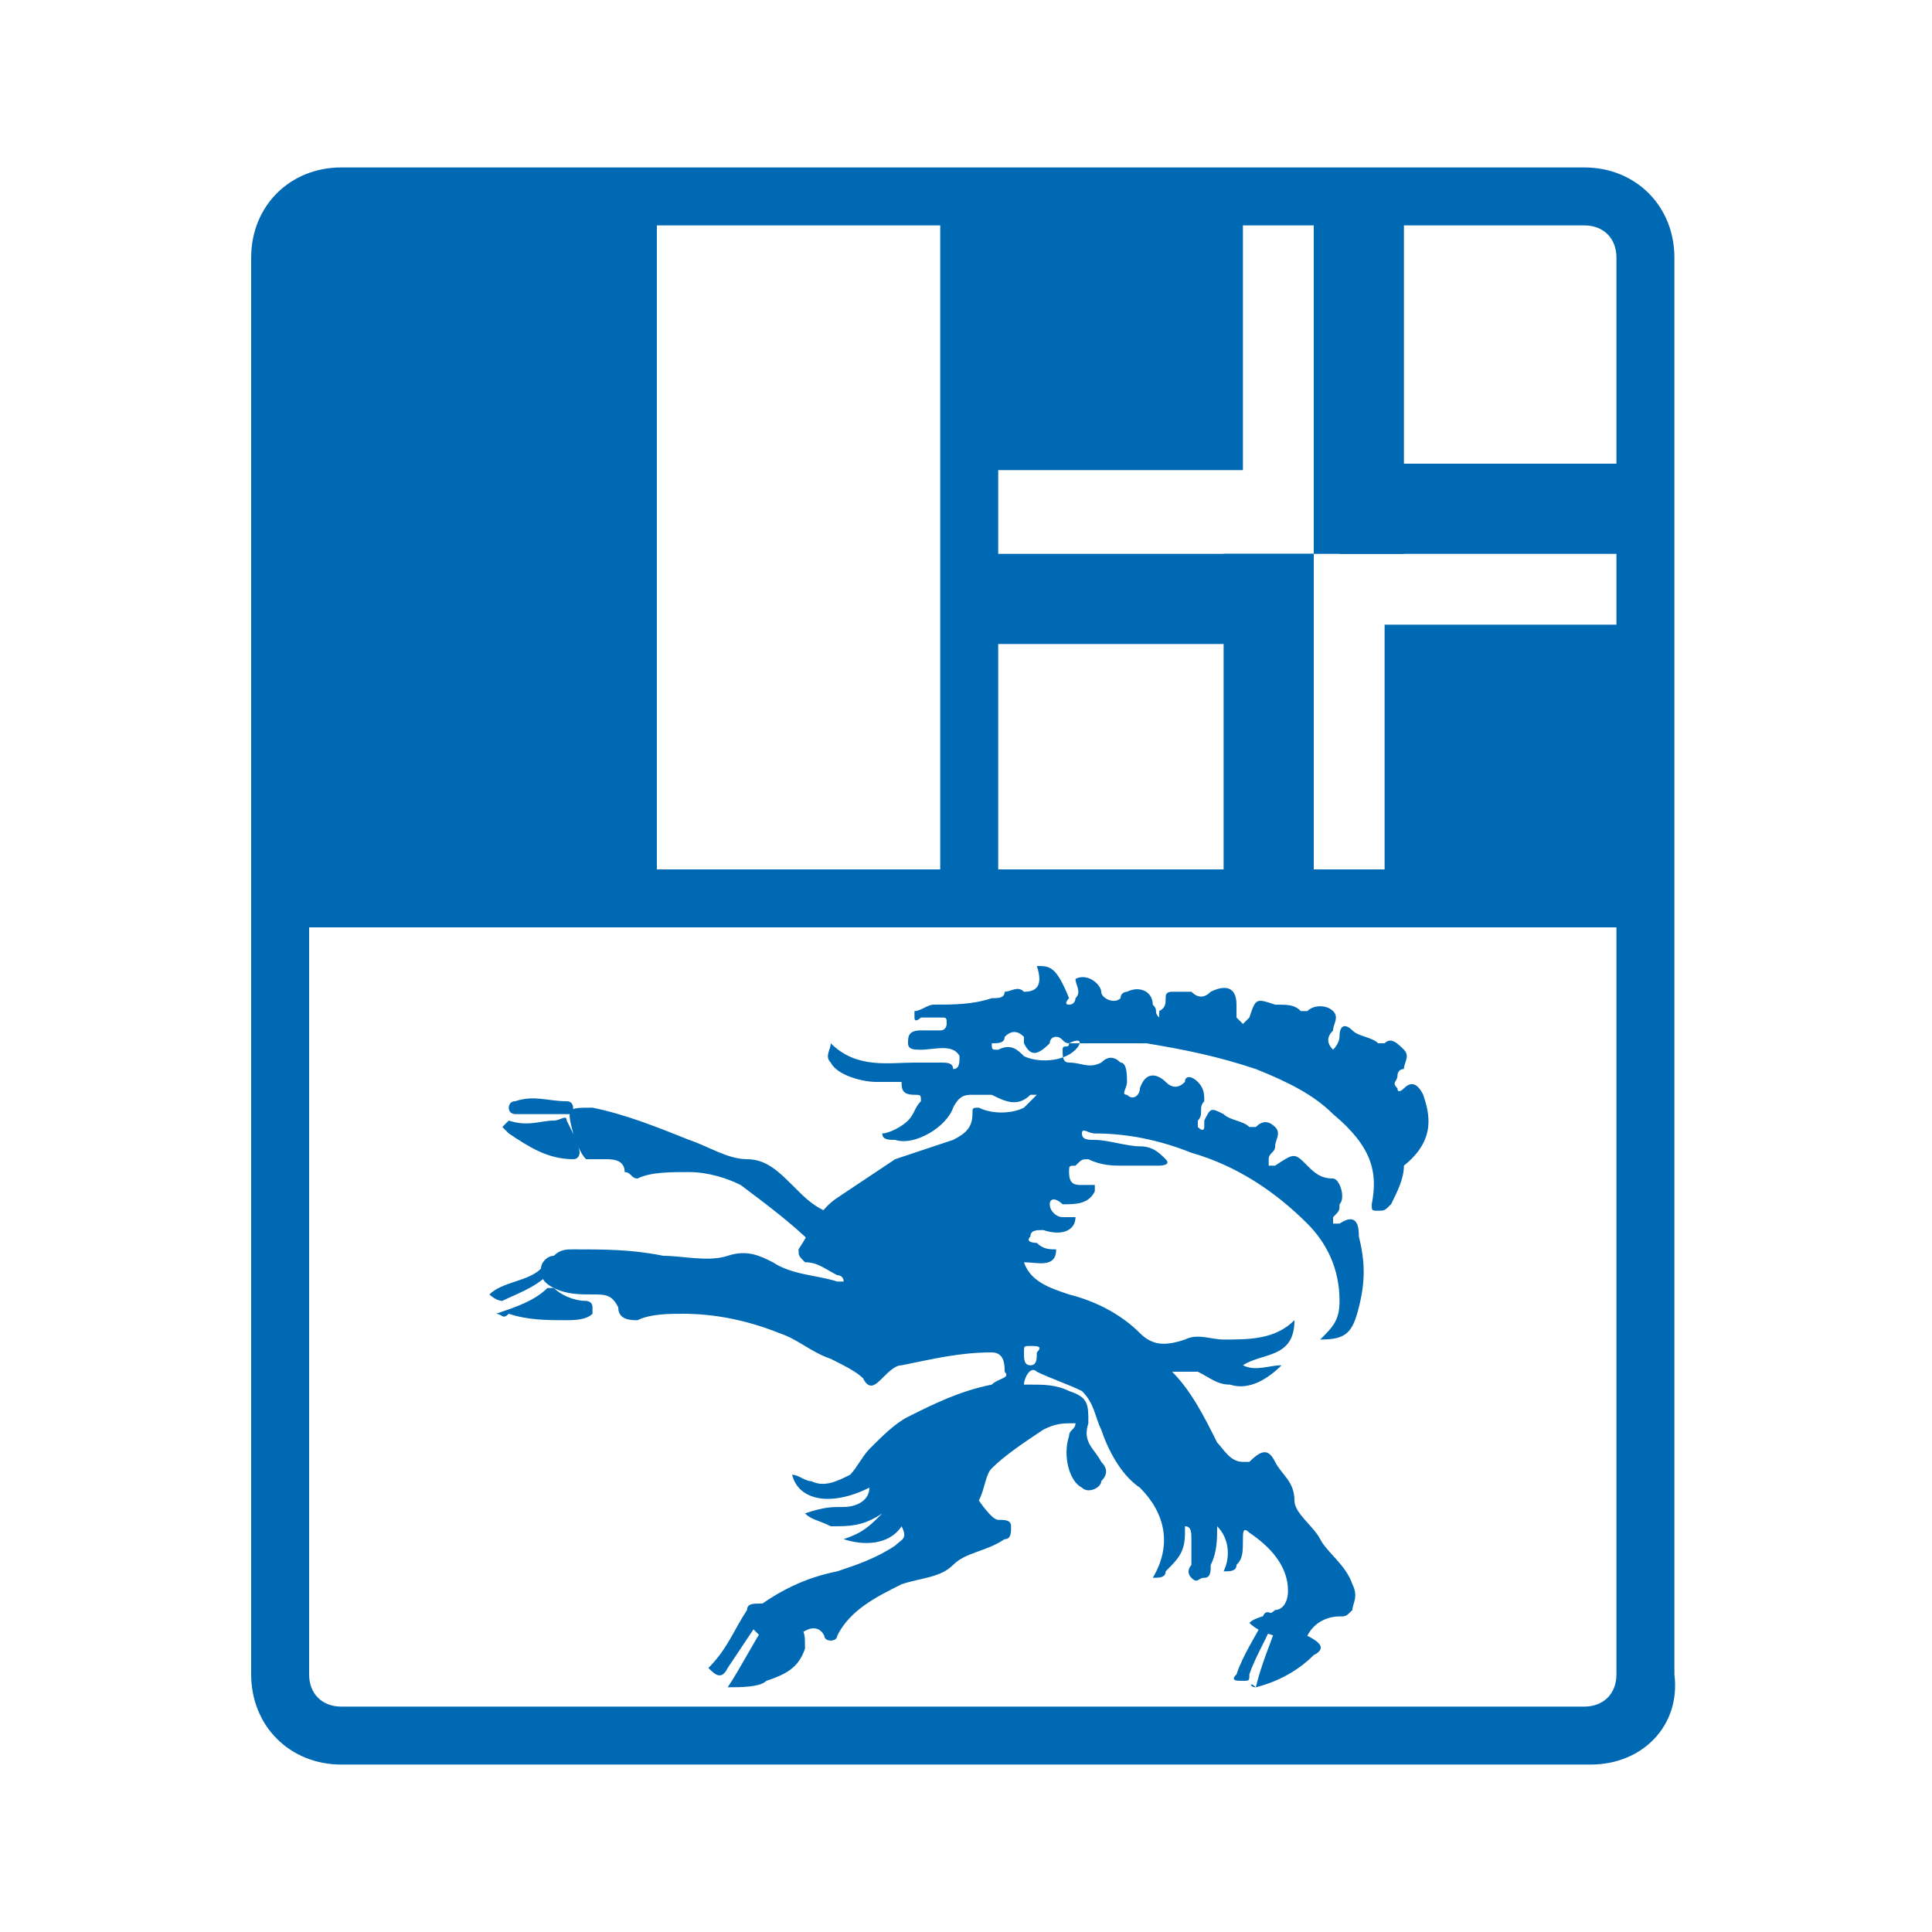 <?xml version="1.0" encoding="utf-8"?>
<!-- Generator: Adobe Illustrator 21.0.0, SVG Export Plug-In . SVG Version: 6.00 Build 0)  -->
<!DOCTYPE svg PUBLIC "-//W3C//DTD SVG 1.1//EN" "http://www.w3.org/Graphics/SVG/1.1/DTD/svg11.dtd">
<svg version="1.1" id="Ebene_1" xmlns="http://www.w3.org/2000/svg" xmlns:xlink="http://www.w3.org/1999/xlink" x="0px" y="0px"
	 width="30px" height="30px" viewBox="0 0 30 30" style="enable-background:new 0 0 30 30;" xml:space="preserve">
<style type="text/css">
	.st0{fill:#0069B4;}
</style>
<title>services-blau</title>
<g>
	<g>
		<path class="st0" d="M24.7,27.4H5.3c-0.8,0-1.4-0.6-1.4-1.4V4c0-0.8,0.6-1.4,1.4-1.4h19.3C25.4,2.6,26,3.2,26,4v22
			C26.1,26.8,25.5,27.4,24.7,27.4z M5.3,3.5C5,3.5,4.8,3.7,4.8,4v22c0,0.3,0.2,0.5,0.5,0.5h19.3c0.3,0,0.5-0.2,0.5-0.5V4
			c0-0.3-0.2-0.5-0.5-0.5H5.3z"/>
	</g>
	<g>
		<rect x="4.4" y="13.5" class="st0" width="21.2" height="0.9"/>
	</g>
	<g>
		<rect x="14.6" y="2.9" class="st0" width="0.9" height="11"/>
	</g>
	<g>
		<path class="st0" d="M4,13.9h6.2V2.7h-3C5.4,2.7,4,4.1,4,5.9V13.9z"/>
	</g>
	<g>
		<rect x="15.1" y="3.1" class="st0" width="4.2" height="4.2"/>
	</g>
	<g>
		<rect x="21.5" y="9.7" class="st0" width="4.2" height="4.2"/>
	</g>
	<g>
		<rect x="19" y="8.6" class="st0" width="1.4" height="5.4"/>
	</g>
	<g>
		<rect x="20.4" y="3" class="st0" width="1.4" height="5.6"/>
	</g>
	<g>
		<rect x="15" y="8.6" class="st0" width="5.4" height="1.4"/>
	</g>
	<g>
		<rect x="20.8" y="7.2" class="st0" width="4.9" height="1.4"/>
	</g>
	<g>
		<path class="st0" d="M12.6,19.3c-0.3-0.3-0.7-0.6-1.1-0.9c-0.2-0.1-0.5-0.2-0.8-0.2s-0.6,0-0.8,0.1c-0.1,0-0.1-0.1-0.2-0.1
			C9.7,18,9.5,18,9.4,18s-0.2,0-0.3,0C9,17.9,9,17.8,8.9,17.7c0,0,0,0,0-0.1c-0.1-0.4-0.1-0.4,0.3-0.4c0.5,0.1,1,0.3,1.5,0.5
			c0.3,0.1,0.6,0.3,0.9,0.3c0.3,0,0.5,0.2,0.7,0.4c0.2,0.2,0.3,0.3,0.5,0.4c0.1,0,0.1,0.1,0,0.1C12.9,18.9,12.8,19.1,12.6,19.3z"/>
	</g>
	<g>
		<path class="st0" d="M11.3,26.2c0.2-0.3,0.4-0.7,0.6-1c0,0,0,0,0.1,0c0.1,0.1,0.3,0.1,0.4,0.1c0.1,0,0.1,0.1,0.1,0.3
			c-0.1,0.3-0.3,0.4-0.6,0.5C11.8,26.2,11.5,26.2,11.3,26.2z"/>
	</g>
	<g>
		<path class="st0" d="M19.5,26.2C19.4,26.2,19.4,26.1,19.5,26.2c0.1-0.4,0.2-0.6,0.3-0.9c0-0.1,0.1-0.1,0.1,0c0.1,0,0.2,0,0.4,0.1
			c0.2,0.1,0.3,0.2,0.1,0.3C20.2,25.9,19.9,26.1,19.5,26.2z"/>
	</g>
	<g>
		<path class="st0" d="M8.6,17.4c0.1,0,0.2-0.1,0.2,0C8.9,17.6,9,17.8,9,17.9c0,0,0,0.1-0.1,0.1c-0.4,0-0.7-0.2-1-0.4l-0.1-0.1
			l0.1-0.1C8.2,17.5,8.4,17.4,8.6,17.4z"/>
	</g>
	<g>
		<path class="st0" d="M7.7,20.4C8,20.3,8.3,20.2,8.5,20c0.1,0,0.1,0,0.1,0c0.1,0.1,0.3,0.2,0.5,0.2c0,0,0.1,0,0.1,0.1v0.1
			c-0.1,0.1-0.3,0.1-0.4,0.1c-0.3,0-0.6,0-0.9-0.1C7.8,20.5,7.8,20.4,7.7,20.4z"/>
	</g>
	<g>
		<path class="st0" d="M11,25.9c0.3-0.3,0.4-0.6,0.6-0.9c0-0.1,0.1-0.1,0.2-0.1c0.1,0,0.1,0,0.1,0V25c-0.2,0.3-0.4,0.6-0.6,0.9
			C11.2,26.1,11.1,26,11,25.9z"/>
	</g>
	<g>
		<path class="st0" d="M19.8,25.1c-0.1,0.3-0.3,0.6-0.4,0.9c0,0.1,0,0.1-0.1,0.1s-0.2,0-0.1-0.1c0.1-0.3,0.3-0.6,0.4-0.8
			C19.6,25,19.7,25,19.8,25.1z"/>
	</g>
	<g>
		<path class="st0" d="M7.6,20.1c0.2-0.2,0.6-0.2,0.8-0.4c0.1,0,0.1,0,0.1,0s0.1,0.1,0,0.1C8.3,20,8,20.1,7.8,20.2
			C7.7,20.2,7.6,20.1,7.6,20.1z"/>
	</g>
	<g>
		<path class="st0" d="M8.4,17.3c-0.1,0-0.3,0-0.4,0c0,0-0.1,0-0.1-0.1c0,0,0-0.1,0.1-0.1c0.3-0.1,0.5,0,0.8,0
			c0.1,0,0.1,0.1,0.1,0.1c0,0.1,0,0.1-0.1,0.1C8.6,17.3,8.5,17.3,8.4,17.3z"/>
	</g>
	<g>
		<path class="st0" d="M16.8,15.6L16.8,15.6L16.8,15.6z"/>
		<path class="st0" d="M22.1,17c-0.1-0.2-0.2-0.2-0.3-0.1c0,0-0.1,0.1-0.1,0c-0.1-0.1,0-0.1,0-0.2c0,0,0-0.1,0.1-0.1
			c0-0.1,0.1-0.2,0-0.3c-0.1-0.1-0.2-0.2-0.3-0.1h-0.1c-0.1-0.1-0.3-0.1-0.4-0.2c-0.1-0.1-0.2-0.1-0.2,0.1c0,0,0,0.1-0.1,0.2
			c-0.1-0.1-0.1-0.2,0-0.3c0-0.1,0.1-0.2,0-0.3s-0.3-0.1-0.4,0h-0.1c-0.1-0.1-0.2-0.1-0.4-0.1c-0.3-0.1-0.3-0.1-0.4,0.2l0,0
			c0,0,0,0-0.1,0.1c0,0,0,0-0.1-0.1c0-0.1,0-0.2,0-0.2c0-0.3-0.2-0.3-0.4-0.2c-0.1,0.1-0.2,0.1-0.3,0c-0.1,0-0.2,0-0.3,0
			c-0.2,0,0,0.2-0.2,0.3c0,0,0,0,0,0.1c-0.1-0.1,0-0.1-0.1-0.2c0-0.2-0.2-0.3-0.4-0.2c0,0-0.1,0-0.1,0.1c-0.1,0.1-0.3,0-0.3-0.1
			s-0.2-0.3-0.4-0.2c0,0.1,0.1,0.2,0,0.3c0,0,0,0.1-0.1,0.1s0-0.1,0-0.1C16.4,15,16.3,15,16.1,15c0.1,0.3,0,0.4-0.2,0.4l0,0
			c-0.1-0.1-0.2,0-0.3,0c0,0.1-0.1,0.1-0.2,0.1c-0.3,0.1-0.6,0.1-0.9,0.1c-0.1,0-0.2,0.1-0.3,0.1v0.1c0,0.1,0.1,0,0.1,0
			c0.1,0,0.2,0,0.3,0s0.1,0,0.1,0.1c0,0,0,0.1-0.1,0.1s-0.2,0-0.3,0c-0.2,0-0.2,0.1-0.2,0.2s0.1,0.1,0.2,0.1c0.2,0,0.5-0.1,0.6,0.1
			c0,0.1,0,0.2-0.1,0.2c0-0.1-0.1-0.1-0.2-0.1c-0.1,0-0.3,0-0.4,0c-0.4,0-0.9,0.1-1.3-0.3c0,0.1-0.1,0.2,0,0.3
			c0.1,0.2,0.5,0.3,0.7,0.3c0.1,0,0.3,0,0.4,0c0,0.1,0,0.2,0.2,0.2c0.1,0,0.1,0,0.1,0.1c-0.1,0.1-0.1,0.2-0.2,0.3
			c-0.1,0.1-0.3,0.2-0.4,0.2c0,0.1,0.1,0.1,0.2,0.1c0.3,0.1,0.8-0.2,0.9-0.5C14.9,17,15,17,15.1,17s0.2,0,0.3,0
			c0.2,0.1,0.4,0.2,0.6,0h0.1c-0.1,0.1-0.1,0.1-0.2,0.2c-0.2,0.1-0.5,0.1-0.7,0c-0.1,0-0.1,0-0.1,0.1c0,0.2-0.1,0.3-0.3,0.4
			c-0.3,0.1-0.6,0.2-0.9,0.3c-0.3,0.2-0.6,0.4-0.9,0.6c-0.3,0.2-0.4,0.5-0.6,0.8c0,0.1,0,0.1,0.1,0.2c0.2,0,0.3,0.1,0.5,0.2
			c0,0,0.1,0,0.1,0.1c0,0,0,0-0.1,0c-0.3-0.1-0.7-0.1-1-0.3c-0.2-0.1-0.4-0.2-0.7-0.1s-0.7,0-1,0c-0.5-0.1-0.9-0.1-1.4-0.1
			c-0.1,0-0.2,0-0.3,0.1c-0.1,0-0.2,0.1-0.2,0.2s0,0.2,0.2,0.3c0.2,0.1,0.4,0.1,0.6,0.1c0.2,0,0.3,0,0.4,0.2c0,0.2,0.2,0.2,0.3,0.2
			c0.2-0.1,0.5-0.1,0.7-0.1c0.5,0,1,0.1,1.5,0.3c0.3,0.1,0.5,0.3,0.8,0.4c0.2,0.1,0.4,0.2,0.5,0.3c0.1,0.2,0.2,0.1,0.3,0
			s0.2-0.2,0.3-0.2c0.5-0.1,0.9-0.2,1.4-0.2c0.2,0,0.2,0.2,0.2,0.3c0.1,0.1-0.1,0.1-0.2,0.2c-0.5,0.1-0.9,0.3-1.3,0.5
			c-0.2,0.1-0.4,0.3-0.6,0.5c-0.1,0.1-0.2,0.3-0.3,0.4C13,23,12.8,23.1,12.6,23c-0.1,0-0.2-0.1-0.3-0.1c0.1,0.4,0.6,0.5,1.2,0.2
			c0,0.2-0.2,0.3-0.4,0.3s-0.3,0-0.6,0.1c0.1,0.1,0.2,0.1,0.4,0.2c0.3,0,0.5,0,0.8-0.2c-0.2,0.2-0.3,0.3-0.6,0.4
			c0.3,0.1,0.7,0.1,0.9-0.2c0.1,0.2,0,0.2-0.1,0.3c-0.3,0.2-0.6,0.3-0.9,0.4c-0.5,0.1-0.9,0.3-1.3,0.6c-0.2,0.1-0.1,0.2,0,0.3
			l0.1,0.1c0.2,0.1,0.4,0.1,0.6,0c0.1-0.1,0.3-0.2,0.4,0c0,0.1,0.2,0.1,0.2,0c0.2-0.4,0.6-0.6,1-0.8c0.3-0.1,0.6-0.1,0.8-0.3
			c0.2-0.2,0.5-0.2,0.8-0.4c0.1,0,0.1-0.1,0.1-0.2s-0.1-0.1-0.2-0.1c-0.1,0-0.3-0.3-0.3-0.3c0.1-0.2,0.1-0.4,0.2-0.5
			c0.2-0.2,0.5-0.4,0.8-0.6c0.2-0.1,0.3-0.1,0.5-0.1c0,0.1-0.1,0.1-0.1,0.2c-0.1,0.3,0,0.7,0.2,0.8c0.1,0.1,0.3,0,0.3-0.1
			c0.1-0.1,0.1-0.2,0-0.3c-0.1-0.2-0.3-0.3-0.2-0.6c0-0.3,0-0.4-0.3-0.5c-0.2-0.1-0.4-0.1-0.6-0.1h-0.1c0-0.1,0.1-0.3,0.2-0.2
			c0.2,0.1,0.5,0.2,0.7,0.3c0.2,0.2,0.2,0.4,0.3,0.6c0.1,0.3,0.3,0.7,0.6,0.9c0.4,0.4,0.5,0.9,0.2,1.4c0.1,0,0.2,0,0.2-0.1
			c0.2-0.2,0.3-0.3,0.3-0.6c0-0.1,0-0.1,0-0.1c0.1,0,0.1,0.1,0.1,0.2s0,0.3,0,0.4c0,0-0.1,0.1,0,0.2s0.1,0,0.2,0s0.1-0.1,0.1-0.2
			c0.1-0.2,0.1-0.4,0.1-0.6c0.2,0.2,0.2,0.5,0.1,0.7c0.1,0,0.2,0,0.2-0.1c0.1-0.1,0.1-0.2,0.1-0.4c0-0.1,0-0.2,0.1-0.1
			c0.3,0.2,0.6,0.5,0.6,0.9c0,0.2-0.1,0.3-0.2,0.3c-0.1,0.1-0.3,0.1-0.4,0.2c0.2,0.2,0.5,0.2,0.7,0.3c0.1,0,0.1,0,0.2-0.1
			c0.1-0.2,0.3-0.3,0.5-0.3c0.1,0,0.1,0,0.2-0.1c0-0.1,0.1-0.2,0-0.4c-0.1-0.3-0.4-0.5-0.5-0.7s-0.4-0.4-0.4-0.6
			c0-0.3-0.2-0.4-0.3-0.6c-0.1-0.2-0.2-0.2-0.4,0h-0.1c-0.2,0-0.3-0.2-0.4-0.3c-0.2-0.4-0.4-0.8-0.7-1.1c0.2,0,0.3,0,0.4,0
			c0.2,0.1,0.3,0.2,0.5,0.2c0.3,0.1,0.6-0.1,0.8-0.3c-0.2,0-0.4,0.1-0.6,0c0.3-0.2,0.8-0.1,0.8-0.7c-0.3,0.3-0.7,0.3-1.1,0.3
			c-0.2,0-0.4-0.1-0.6,0c-0.3,0.1-0.5,0.1-0.7-0.1c-0.3-0.3-0.7-0.5-1.1-0.6c-0.3-0.1-0.6-0.2-0.7-0.5c0.2,0,0.5,0.1,0.5-0.2
			c-0.1,0-0.2,0-0.3-0.1c0,0-0.2,0-0.1-0.1c0-0.1,0.1-0.1,0.2-0.1c0.3,0.1,0.5,0,0.5-0.2c-0.1,0-0.2,0-0.2,0c-0.1,0-0.2-0.1-0.2-0.2
			s0.1-0.1,0.2,0c0.2,0,0.4,0,0.5-0.2c0,0,0,0,0-0.1c-0.1,0-0.1,0-0.2,0s-0.2,0-0.2-0.2c0-0.1,0-0.1,0.1-0.1
			c0.1-0.1,0.1-0.1,0.2-0.1c0.2,0.1,0.4,0.1,0.5,0.1c0.2,0,0.4,0,0.6,0c0,0,0.2,0,0.1-0.1s-0.2-0.2-0.4-0.2c-0.2,0-0.5-0.1-0.7-0.1
			c-0.1,0-0.2,0-0.2-0.1s0.1,0,0.2,0c0.5,0,1,0.1,1.5,0.3c0.7,0.2,1.3,0.6,1.8,1.1c0.3,0.3,0.5,0.7,0.5,1.2c0,0.3-0.1,0.4-0.3,0.6
			c0.4,0,0.5-0.1,0.6-0.5s0.1-0.7,0-1.1c0-0.1,0-0.4-0.3-0.2h-0.1v-0.1c0.1-0.1,0.1-0.1,0.1-0.2c0.1-0.1,0-0.4-0.1-0.4
			c-0.2,0-0.3-0.1-0.4-0.2c-0.2-0.2-0.2-0.2-0.5,0l0,0h-0.1V18c0-0.1,0.1-0.1,0.1-0.2s0.1-0.2,0-0.3c-0.1-0.1-0.2-0.1-0.3,0
			c0,0,0,0-0.1,0c-0.1-0.1-0.3-0.1-0.4-0.2c-0.2-0.1-0.2-0.1-0.3,0.1v0.1c0,0,0,0.1-0.1,0v-0.1c0.1-0.1,0-0.2,0.1-0.3
			c0-0.1,0-0.2-0.1-0.3c-0.1-0.1-0.2-0.1-0.2,0c-0.1,0.1-0.2,0.1-0.3,0c-0.1-0.1-0.3-0.2-0.4,0.1c0,0.1-0.1,0.2-0.2,0.1
			c-0.1,0,0-0.1,0-0.2s0-0.3-0.1-0.3c-0.1-0.1-0.2-0.1-0.3,0c-0.2,0.1-0.3,0-0.5,0c-0.1,0-0.1-0.1-0.1-0.2s0.1,0,0.1-0.1
			c0.4,0,0.8,0,1.2,0c0.6,0.1,1.1,0.2,1.7,0.4c0.5,0.2,0.9,0.4,1.2,0.7c0.6,0.5,0.7,0.9,0.6,1.4c0,0.1,0,0.1,0.1,0.1s0.1,0,0.2-0.1
			c0.1-0.2,0.2-0.4,0.2-0.6C22.3,17.7,22.2,17.3,22.1,17z M16.1,21c0,0.1,0,0.2-0.1,0.2s-0.1-0.1-0.1-0.2s0-0.1,0.1-0.1
			S16.2,20.9,16.1,21z M16.7,16.3c-0.2,0.2-0.6,0.2-0.8,0.1c-0.1-0.1-0.2-0.2-0.4-0.1c-0.1,0-0.1,0-0.1-0.1c0.1,0,0.2,0,0.2-0.1
			c0.1-0.1,0.2-0.1,0.3,0v0.1c0.1,0.2,0.2,0.2,0.4,0c0,0,0-0.1,0.1-0.1s0.1,0.1,0.2,0.1C16.8,16.1,16.8,16.2,16.7,16.3z M16.8,15.6
			L16.8,15.6L16.8,15.6L16.8,15.6z"/>
	</g>
</g>
</svg>
